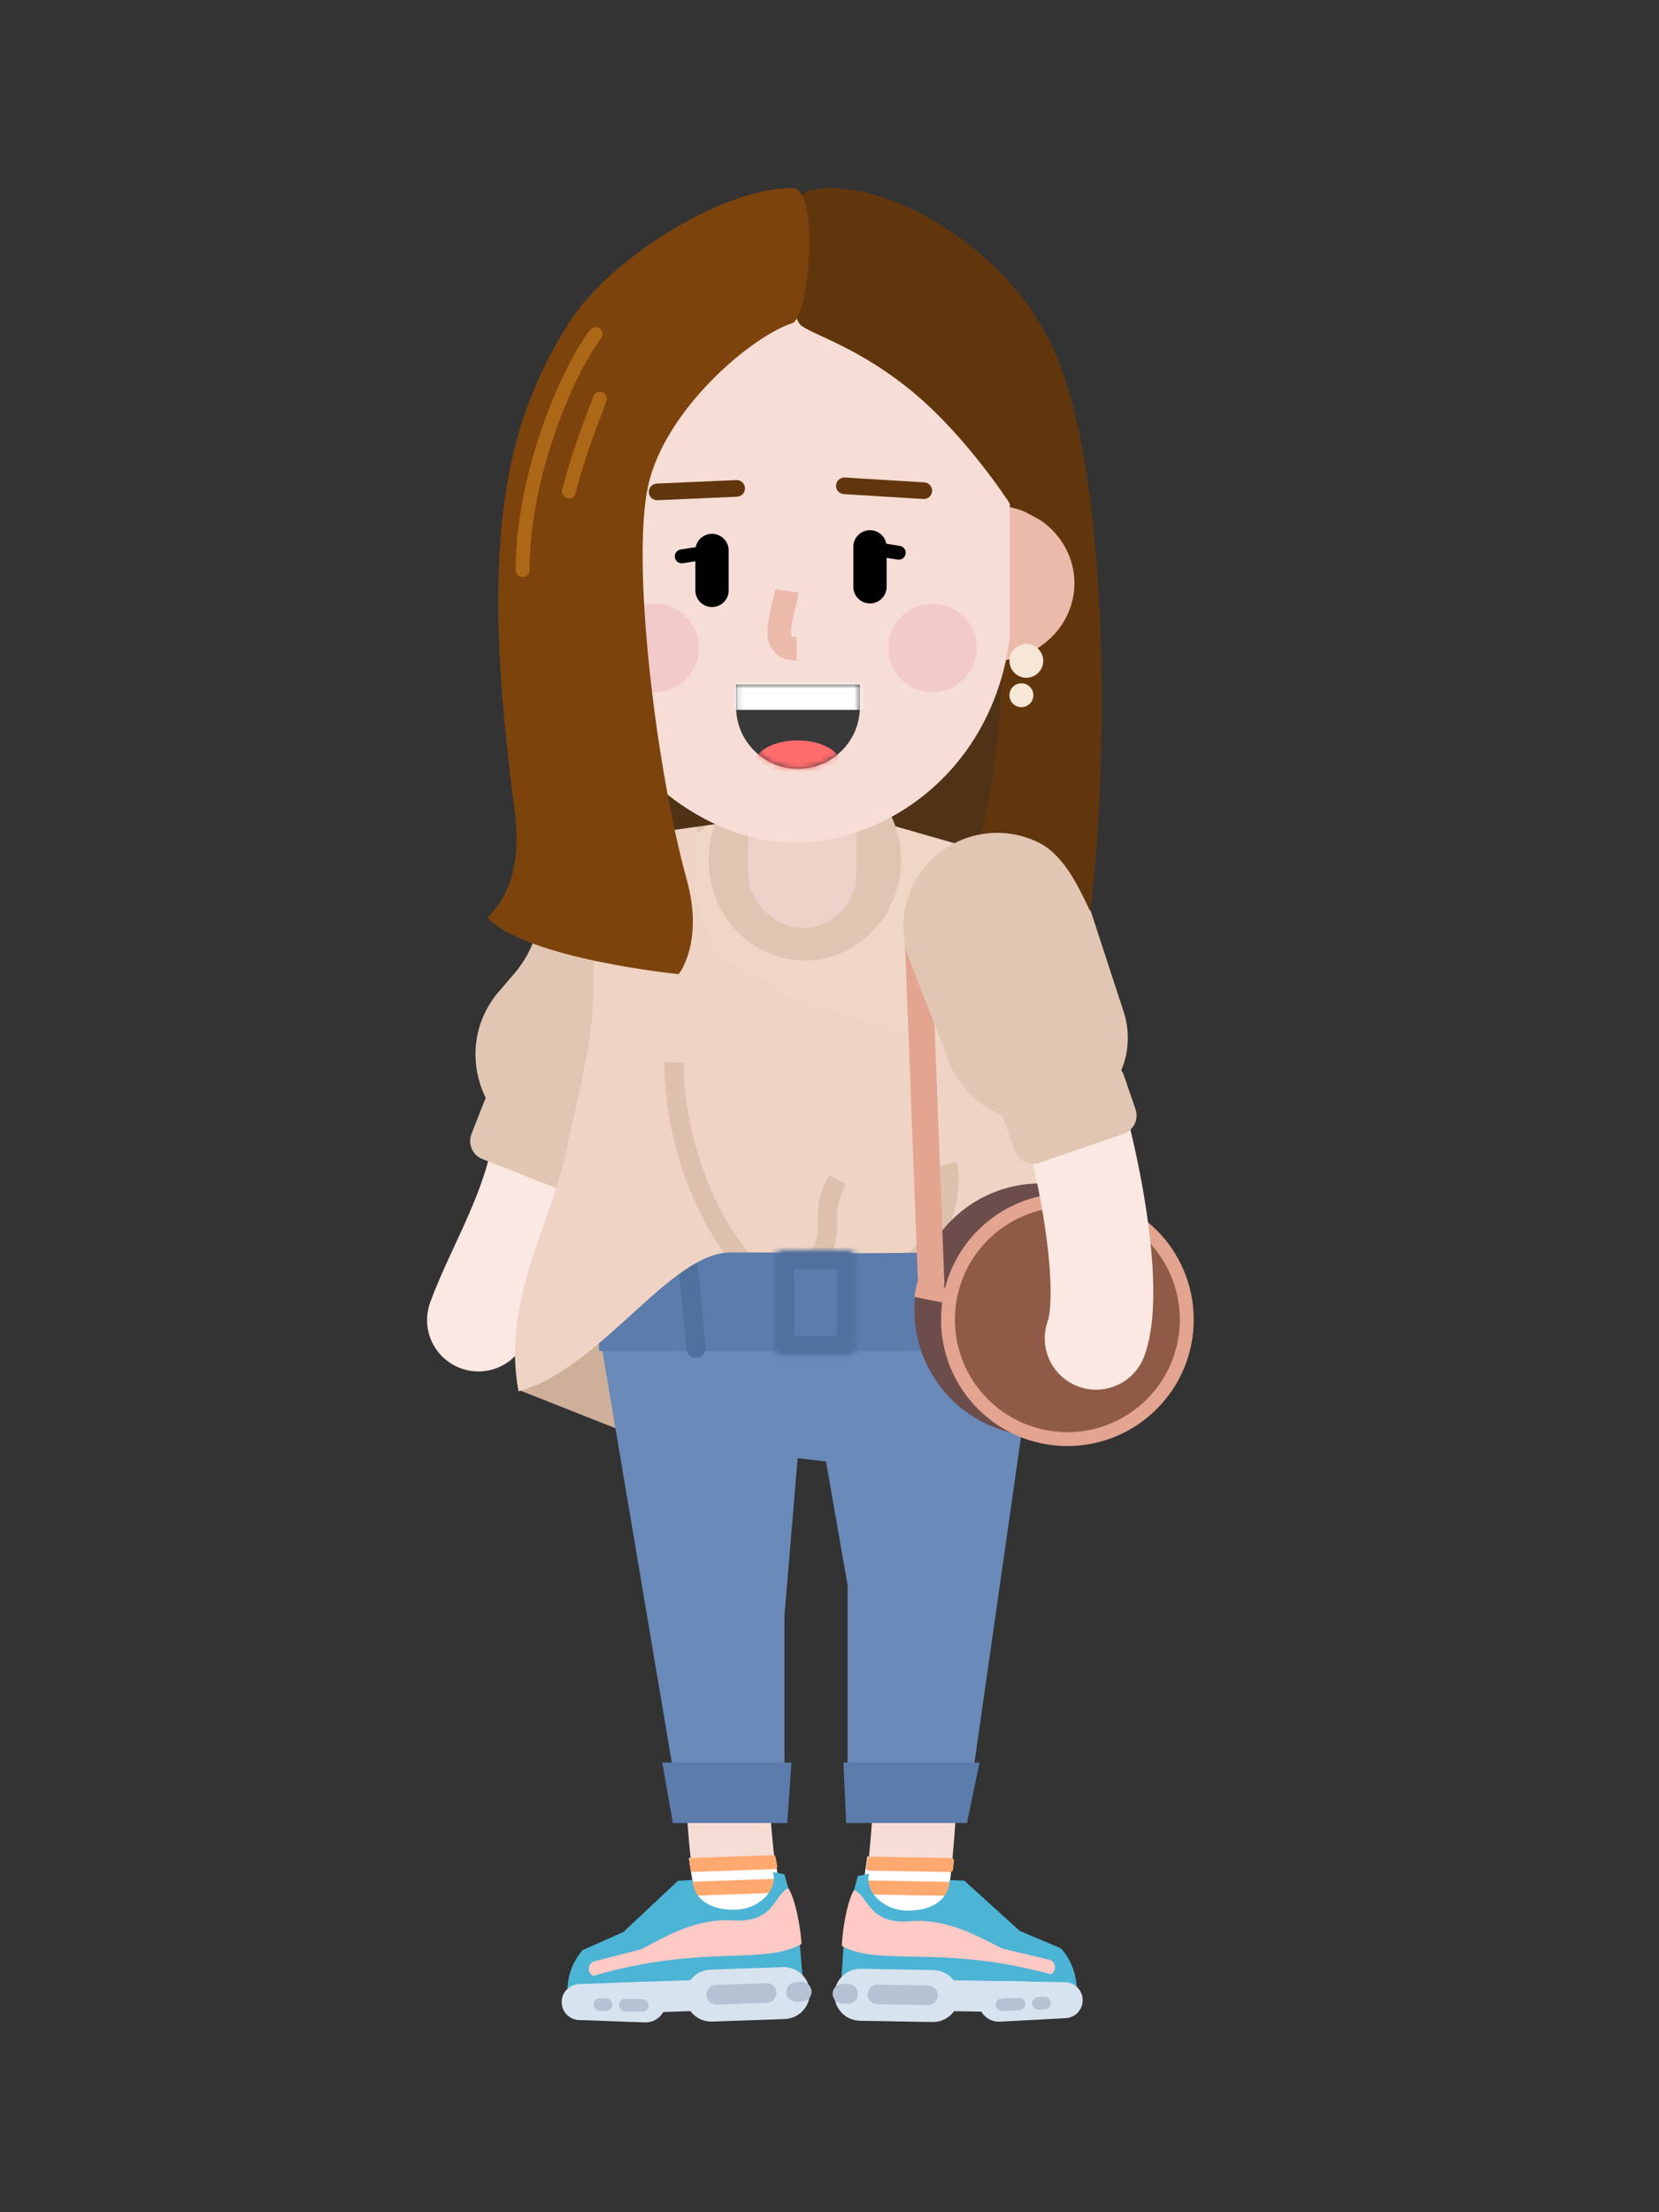<svg width="300" height="400" viewBox="0 0 300 400" fill="none" xmlns="http://www.w3.org/2000/svg">
<rect x="0" y="0" width="300" height="400" fill="#333333" stroke="none"/>
<rect x="135.759" y="118.168" width="56.102" height="52.197" fill="#503216"/>
<path d="M164.191 252.913C167.237 267.645 166.729 322.253 164.191 340.032" stroke="#F6DDD6" stroke-width="15.057" stroke-linecap="round" stroke-linejoin="bevel"/>
<path d="M132.781 251.389C129.735 266.121 130.242 320.73 132.781 338.509" stroke="#F6DDD6" stroke-width="15.057" stroke-linecap="round" stroke-linejoin="bevel"/>
<path d="M99.204 198.304C99.204 215.322 90.573 227.514 86.512 238.689" stroke="#FBE8E3" stroke-width="18.57" stroke-linecap="round" stroke-linejoin="bevel"/>
<path d="M93.758 251.305L102.643 223.874H158.745L201.646 237.082V254.861L161.029 260.449H116.859L93.758 251.305Z" fill="#CEAF9A"/>
<path d="M170.283 266.629L125.605 261.549L115.959 237.165L176.376 239.705L170.283 266.629Z" fill="#6A8AB9"/>
<path d="M145.659 243.007H187.037L175.089 326.572H153.271V286.636L145.659 243.007Z" fill="#6A8AB9"/>
<path d="M108.851 243.769H145.913L141.852 292.137V325.302L122.051 322.077L108.851 243.769Z" fill="#6A8AB9"/>
<path d="M87.616 199.037C88.327 197.232 90.367 196.344 92.172 197.055L107.13 202.945C108.936 203.656 109.823 205.696 109.112 207.501L106.755 213.488C106.044 215.293 104.004 216.18 102.199 215.47L87.24 209.58C85.435 208.869 84.548 206.829 85.259 205.024L87.616 199.037Z" fill="#E1C6B3"/>
<path d="M107.835 221.164H188.561L187.291 244.29H108.343L107.835 221.164Z" fill="#5C7CAC"/>
<path d="M122.333 225.395L124.11 243.937C124.203 244.903 125.061 245.61 126.026 245.518C126.992 245.425 127.7 244.567 127.608 243.602L125.831 225.06C125.738 224.094 124.88 223.387 123.914 223.479C122.949 223.572 122.241 224.43 122.333 225.395Z" fill="#51709D"/>
<path d="M170.029 225.228L168.252 243.769" stroke="#51709D" stroke-width="3.513" stroke-linecap="round"/>
<path d="M100.688 156.744C104.27 145.134 117.577 139.711 128.252 145.51C137.988 150.799 141.263 163.197 135.408 172.603L118.382 199.955C114.456 206.263 106.978 209.407 99.724 207.798C86.8 204.931 81.598 189.313 90.222 179.269L92.991 176.044C94.784 173.955 96.129 171.519 96.941 168.888L100.688 156.744Z" fill="#E1C6B3"/>
<rect x="115.959" y="144.203" width="58.64" height="82.548" rx="28.106" fill="#EFD6C5"/>
<path d="M132.205 226.443C121.036 226.443 108.736 247.495 93.758 251.559C90.712 235.079 99.642 221.299 102.251 208.718C104.426 198.226 107.328 188.81 107.328 178.184V156.341C113.758 153.123 126.925 143.594 126.113 151.315C125.097 160.967 124.59 178.184 146.929 178.184C169.268 178.184 156.567 156.341 171.806 156.341C193.13 156.341 204.438 243.939 202.407 253.083C200.783 260.398 194.653 245.856 191.099 241.737L181.453 235.079L166.983 226.443C157.506 226.782 143.375 226.443 132.205 226.443Z" fill="#EFD4C5"/>
<path fill-rule="evenodd" clip-rule="evenodd" d="M126.587 219.196C122.568 211.006 120.137 201.448 120.137 192.095H123.651C123.651 200.884 125.948 209.919 129.741 217.648C131.535 221.303 133.57 224.394 135.378 226.475H130.904C129.409 224.417 127.936 221.945 126.587 219.196ZM169.046 226.475C169.856 225.374 170.575 224.147 171.191 222.816C173.13 218.628 173.838 213.793 173.025 210.111L169.595 210.869C170.231 213.75 169.636 217.813 168.002 221.341C167.029 223.442 165.776 225.193 164.327 226.475H169.046ZM150.467 226.475C151.052 225.135 151.301 223.794 151.349 222.225C151.36 221.876 151.362 221.605 151.362 220.999C151.362 218.009 151.633 216.586 153.031 214.161L149.988 212.407C149.01 214.103 148.419 215.675 148.118 217.254C147.894 218.432 147.849 219.279 147.849 220.999C147.849 221.569 147.847 221.816 147.838 222.115C147.785 223.812 147.456 224.999 146.457 226.475H150.467Z" fill="#DDC1AD"/>
<path d="M188.192 259.687C200.81 259.687 211.038 249.453 211.038 236.828C211.038 224.203 200.81 213.968 188.192 213.968C175.574 213.968 165.345 224.203 165.345 236.828C165.345 249.453 175.574 259.687 188.192 259.687Z" fill="#6C4D4B"/>
<path fill-rule="evenodd" clip-rule="evenodd" d="M193.163 259.098C204.666 259.098 213.991 249.772 213.991 238.269C213.991 226.766 204.666 217.441 193.163 217.441C181.66 217.441 172.334 226.766 172.334 238.269C172.334 249.772 181.66 259.098 193.163 259.098Z" fill="#8F5B47"/>
<path fill-rule="evenodd" clip-rule="evenodd" d="M193.015 261.465C205.633 261.465 215.862 251.231 215.862 238.606C215.862 225.981 205.633 215.746 193.015 215.746C180.397 215.746 170.168 225.981 170.168 238.606C170.168 251.231 180.397 261.465 193.015 261.465ZM193.015 218.255C204.246 218.255 213.352 227.366 213.352 238.606C213.352 249.845 204.246 258.956 193.015 258.956C181.783 258.956 172.678 249.845 172.678 238.606C172.678 227.366 181.783 218.255 193.015 218.255Z" fill="#E3A490"/>
<path d="M146.265 181.648C136.894 178.962 131.474 169.188 134.16 159.816C136.846 150.445 146.62 145.025 155.992 147.711L178.427 154.141C187.799 156.827 193.219 166.602 190.533 175.973C187.847 185.345 178.072 190.764 168.701 188.079L146.265 181.648Z" fill="#EFD6C5"/>
<path d="M170.773 231.911L168.235 165.364C168.185 164.049 167.077 163.023 165.762 163.073C164.446 163.123 163.42 164.23 163.47 165.546L166.009 232.093C166.059 233.408 167.166 234.434 168.482 234.384C169.798 234.334 170.824 233.227 170.773 231.911Z" fill="#E3A490"/>
<path d="M165.328 234.498L170.405 235.514L170.947 232.807L165.87 231.791L165.328 234.498Z" fill="#E3A490"/>
<path d="M182.976 172.397C194.145 192.208 202.269 230.816 198.207 241.991" stroke="#FBE8E3" stroke-width="18.57" stroke-linecap="round" stroke-linejoin="bevel"/>
<path d="M164.514 173.702C161.427 165.743 164.733 156.727 172.235 152.651C181.544 147.594 193.155 152.215 196.445 162.287L203.186 182.923C205.062 188.665 203.372 194.973 198.878 199.008C196.284 201.337 192.971 202.706 189.49 202.888L188.712 202.929C181.19 203.321 174.267 198.841 171.542 191.817L164.514 173.702Z" fill="#E1C6B3"/>
<path d="M119.766 318.697H143.121L142.359 329.621H121.67L119.766 318.697Z" fill="#5C7CAC"/>
<path d="M152.513 318.697H177.137L174.853 329.621H153.021L152.513 318.697Z" fill="#5C7CAC"/>
<mask id="mask0_0_126" style="mask-type:luminance" maskUnits="userSpaceOnUse" x="140" y="225" width="15" height="21">
<rect x="140.075" y="225.99" width="14.723" height="19.05" rx="1.506" fill="white"/>
</mask>
<g mask="url(#mask0_0_126)">
<path fill-rule="evenodd" clip-rule="evenodd" d="M153.292 222.476H141.58C138.808 222.476 136.561 224.723 136.561 227.495V243.534C136.561 246.305 138.808 248.552 141.58 248.552H153.292C156.064 248.552 158.311 246.305 158.311 243.534V227.495C158.311 224.723 156.064 222.476 153.292 222.476ZM143.588 241.526V229.503H151.285V241.526H143.588Z" fill="#51709D"/>
</g>
<path d="M181.396 201.992C180.765 200.157 181.74 198.158 183.575 197.526L198.775 192.295C200.61 191.663 202.609 192.639 203.24 194.473L205.335 200.558C205.966 202.392 204.991 204.391 203.156 205.023L187.955 210.254C186.121 210.886 184.122 209.911 183.49 208.076L181.396 201.992Z" fill="#E1C6B3"/>
<path d="M156.837 335.693L172.32 335.962L170.426 349.902L154.816 349.628L156.837 335.693Z" fill="white"/>
<path d="M156.892 336.117C156.932 335.872 157.147 335.693 157.395 335.698L172.019 335.952C172.316 335.959 172.544 336.218 172.509 336.514L172.33 338.047C172.3 338.303 172.081 338.494 171.823 338.489L157.121 338.233C156.815 338.228 156.584 337.952 156.635 337.648L156.892 336.117Z" fill="#FFA970"/>
<path d="M156.562 340.424C156.603 340.18 156.817 340.002 157.066 340.007L171.69 340.261C171.987 340.266 172.214 340.527 172.18 340.823L172.001 342.356C171.971 342.612 171.752 342.803 171.494 342.798L156.792 342.542C156.485 342.537 156.255 342.261 156.306 341.957L156.562 340.424Z" fill="#FFA970"/>
<path fill-rule="evenodd" clip-rule="evenodd" d="M163.945 345.46C169.077 345.551 171.689 342.996 171.742 339.944C171.742 339.944 171.742 339.944 171.742 339.942L174.391 340.057L184.404 349.139L191.838 352.278C193.449 354.07 194.437 356.334 194.655 358.735L194.748 359.762L152.134 357.957L152.819 347.807L155.117 339.217L157.179 338.772C157.081 339.069 157.026 339.375 157.021 339.688C156.968 342.74 160.29 345.397 163.945 345.46Z" fill="#4CB4D4"/>
<path d="M164.63 347.377C157.012 348.04 157.134 342.885 154.446 341.739C153.142 343.749 152.281 349.448 152.238 351.862C159.154 355.666 170.143 351.538 189.979 356.966C191.174 356.394 190.985 354.64 189.697 354.334L181.427 352.371C179.408 351.658 172.249 346.715 164.63 347.377Z" fill="#FFC9C6"/>
<path d="M151.11 359.267C151.738 357.285 153.593 355.95 155.673 355.985L168.79 356.216C171.384 356.261 173.451 358.401 173.406 360.996C173.361 363.591 171.22 365.656 168.626 365.611L155.509 365.383C152.367 365.327 150.163 362.263 151.11 359.267Z" fill="#D7E3EE"/>
<path d="M166.809 360.753C166.836 359.211 168.108 357.982 169.651 358.009L185.384 358.283C186.927 358.31 188.156 359.583 188.129 361.125C188.102 362.668 186.83 363.897 185.287 363.87L169.554 363.596C168.011 363.569 166.782 362.296 166.809 360.753Z" fill="#D7E3EE"/>
<path d="M176.946 361.812C176.982 359.782 178.655 358.166 180.685 358.201L192.587 358.409C194.64 358.444 196.147 360.349 195.71 362.354C195.399 363.787 194.167 364.836 192.703 364.913L180.816 365.546C178.688 365.659 176.909 363.942 176.946 361.812Z" fill="#D7E3EE"/>
<path d="M156.91 360.581C156.927 359.599 157.737 358.817 158.719 358.834L167.854 358.993C168.836 359.011 169.618 359.82 169.601 360.802C169.584 361.784 168.774 362.566 167.792 362.549L158.657 362.389C157.675 362.372 156.893 361.563 156.91 360.581Z" fill="#B6C2D3"/>
<path d="M180.081 362.517C180.059 361.886 180.553 361.357 181.184 361.335L184.227 361.229C184.858 361.207 185.387 361.7 185.409 362.331C185.431 362.962 184.937 363.491 184.307 363.513L181.263 363.62C180.633 363.642 180.103 363.148 180.081 362.517Z" fill="#B6C2D3"/>
<path d="M186.646 362.266C186.624 361.636 187.117 361.106 187.748 361.084L188.825 361.047C189.456 361.025 189.986 361.518 190.008 362.149C190.03 362.78 189.536 363.309 188.905 363.331L187.828 363.369C187.197 363.391 186.668 362.897 186.646 362.266Z" fill="#B6C2D3"/>
<path d="M150.565 360.47C150.582 359.488 151.392 358.706 152.374 358.724L153.387 358.741C154.369 358.758 155.151 359.568 155.134 360.55C155.117 361.532 154.307 362.314 153.325 362.297L152.312 362.279C151.33 362.262 150.548 361.452 150.565 360.47Z" fill="#B6C2D3"/>
<path d="M140.055 335.42L124.579 335.959L126.715 349.864L142.318 349.32L140.055 335.42Z" fill="white"/>
<path d="M140.261 335.841C140.216 335.596 139.999 335.422 139.75 335.43L125.133 335.942C124.836 335.952 124.613 336.215 124.653 336.509L124.859 338.04C124.893 338.296 125.116 338.484 125.374 338.474L140.068 337.962C140.375 337.949 140.6 337.668 140.544 337.367L140.261 335.841Z" fill="#FFA970"/>
<path d="M140.411 340.138C140.366 339.894 140.149 339.719 139.9 339.729L125.283 340.238C124.986 340.248 124.763 340.514 124.803 340.808L125.009 342.336C125.043 342.592 125.266 342.78 125.524 342.773L140.218 342.258C140.525 342.248 140.75 341.967 140.694 341.666L140.411 340.138Z" fill="#FFA970"/>
<path fill-rule="evenodd" clip-rule="evenodd" d="M133.117 345.302C127.987 345.48 125.332 342.973 125.226 339.924C125.226 339.922 125.226 339.922 125.225 339.919L122.579 340.082L112.725 349.337L105.348 352.607C103.768 354.426 102.82 356.708 102.644 359.109L102.568 360.138L145.145 357.588L144.283 347.453L141.835 338.903L139.765 338.496C139.869 338.793 139.929 339.096 139.94 339.41C140.046 342.459 136.771 345.174 133.117 345.302Z" fill="#4CB4D4"/>
<path d="M132.466 347.232C140.095 347.761 139.882 342.609 142.55 341.415C143.889 343.4 144.85 349.086 144.934 351.498C138.086 355.423 127.026 351.488 107.288 357.26C106.084 356.71 106.241 354.951 107.524 354.622L115.759 352.517C117.765 351.769 124.837 346.702 132.466 347.232Z" fill="#FFC9C6"/>
<path d="M146.191 358.883C145.529 356.911 143.651 355.608 141.572 355.681L128.461 356.138C125.867 356.231 123.839 358.406 123.929 360.999C124.019 363.593 126.195 365.621 128.789 365.531L141.9 365.074C145.04 364.964 147.19 361.862 146.191 358.883Z" fill="#D7E3EE"/>
<path d="M130.521 360.642C130.467 359.1 129.173 357.893 127.631 357.947L111.905 358.496C110.363 358.55 109.156 359.844 109.21 361.386C109.264 362.928 110.558 364.134 112.1 364.081L127.826 363.532C129.368 363.478 130.574 362.184 130.521 360.642Z" fill="#D7E3EE"/>
<path d="M120.404 361.877C120.333 359.849 118.631 358.261 116.602 358.334L104.706 358.748C102.654 358.82 101.18 360.75 101.652 362.748C101.988 364.176 103.238 365.202 104.703 365.252L116.599 365.679C118.73 365.754 120.478 364.008 120.404 361.877Z" fill="#D7E3EE"/>
<path d="M140.415 360.296C140.381 359.315 139.557 358.547 138.576 358.582L129.445 358.9C128.463 358.935 127.696 359.758 127.73 360.739C127.764 361.721 128.587 362.488 129.569 362.454L138.7 362.135C139.681 362.101 140.449 361.278 140.415 360.296Z" fill="#B6C2D3"/>
<path d="M117.281 362.638C117.292 362.007 116.789 361.487 116.158 361.476L113.114 361.422C112.482 361.411 111.962 361.914 111.951 362.545C111.94 363.176 112.443 363.697 113.074 363.708L116.118 363.761C116.749 363.772 117.27 363.269 117.281 362.638Z" fill="#B6C2D3"/>
<path d="M110.713 362.5C110.724 361.869 110.221 361.349 109.59 361.338L108.513 361.319C107.881 361.308 107.361 361.81 107.35 362.442C107.339 363.073 107.842 363.593 108.473 363.604L109.55 363.623C110.182 363.634 110.702 363.131 110.713 362.5Z" fill="#B6C2D3"/>
<path d="M146.757 360.075C146.723 359.094 145.9 358.326 144.918 358.361L143.906 358.396C142.924 358.43 142.157 359.254 142.191 360.235C142.225 361.216 143.048 361.984 144.03 361.95L145.042 361.914C146.024 361.88 146.792 361.057 146.757 360.075Z" fill="#B6C2D3"/>
<path d="M145.532 173.667C155.136 173.667 162.921 165.536 162.921 155.506C162.921 145.476 155.136 137.345 145.532 137.345C135.929 137.345 128.143 145.476 128.143 155.506C128.143 165.536 135.929 173.667 145.532 173.667Z" fill="#DFC5B2"/>
<rect x="135.252" y="138.361" width="19.625" height="29.453" rx="9.812" fill="#EED1C9"/>
<path d="M92.244 135.719C90.836 125.696 97.82 116.43 107.843 115.022L147.123 109.505C157.146 108.097 166.413 115.081 167.821 125.103C169.228 135.126 162.245 144.393 152.222 145.801L112.942 151.318C102.919 152.726 93.652 145.742 92.244 135.719Z" fill="#503216"/>
<path d="M105.395 119.385C113.584 119.385 120.223 113.085 120.223 105.313C120.223 97.541 113.584 91.241 105.395 91.241C97.207 91.241 90.568 97.541 90.568 105.313C90.568 113.085 97.207 119.385 105.395 119.385Z" fill="#EBBAAA"/>
<path d="M180.09 87.331C175.464 68.03 155.514 58.112 147.78 55.742C144.25 49.139 144.754 35.457 150.302 34.409C158.372 32.885 180.052 42.536 189.635 61.329C201.683 84.957 200.027 143.902 197.119 164.729C193.365 156.726 189.635 149.382 177.593 150.587C183.676 123.667 180.09 104.092 180.09 104.092C180.09 104.092 182.646 97.997 180.09 87.331Z" fill="#62360D"/>
<path d="M179.461 119.532C187.65 119.532 194.288 113.231 194.288 105.46C194.288 97.688 187.65 91.388 179.461 91.388C171.272 91.388 164.633 97.688 164.633 105.46C164.633 113.231 171.272 119.532 179.461 119.532Z" fill="#EBBAAA"/>
<path d="M104.417 78.6C104.417 58.176 121.92 41.62 143.511 41.62C165.101 41.62 182.604 58.176 182.604 78.6V115.381C179.451 139.239 160.535 152.362 143.511 152.362C126.486 152.362 106.729 136.456 104.417 115.381V78.6Z" fill="#F6DDD6"/>
<path fill-rule="evenodd" clip-rule="evenodd" d="M133.103 123.785V127.812C133.103 133.997 138.117 139.011 144.302 139.011C150.487 139.011 155.501 133.997 155.501 127.812V123.785H133.103Z" fill="#393939"/>
<mask id="mask1_0_126" style="mask-type:luminance" maskUnits="userSpaceOnUse" x="133" y="123" width="23" height="17">
<path fill-rule="evenodd" clip-rule="evenodd" d="M133.103 123.785V127.812C133.103 133.997 138.117 139.011 144.302 139.011C150.487 139.011 155.501 133.997 155.501 127.812V123.785H133.103Z" fill="white"/>
</mask>
<g mask="url(#mask1_0_126)">
<path d="M144.228 142.408C148.525 142.408 152.008 140.498 152.008 138.142C152.008 135.786 148.525 133.876 144.228 133.876C139.932 133.876 136.449 135.786 136.449 138.142C136.449 140.498 139.932 142.408 144.228 142.408Z" fill="#FF6C6C"/>
<rect x="132.685" y="123.336" width="24.342" height="5.019" fill="white"/>
</g>
<path d="M145.375 34.908C154.496 30.712 178.074 41.267 188.744 62.207C188.744 62.207 194.527 74.84 195.944 83.571C197.343 92.185 192.758 96.542 192.758 96.542L182.604 91.057C182.604 91.057 174.988 79.191 165.342 71.112C155.696 63.034 147.472 60.705 144.951 58.925C142.431 57.145 142.135 41.775 145.375 34.908Z" fill="#62360D"/>
<path d="M118.899 90.444L133.276 89.816C134.107 89.78 134.751 89.077 134.715 88.246C134.679 87.415 133.976 86.771 133.145 86.808L118.767 87.436C117.937 87.472 117.293 88.175 117.329 89.006C117.365 89.836 118.068 90.48 118.899 90.444Z" fill="#62360D"/>
<path d="M118.367 125.16C122.784 125.16 126.364 121.578 126.364 117.159C126.364 112.74 122.784 109.158 118.367 109.158C113.951 109.158 110.371 112.74 110.371 117.159C110.371 121.578 113.951 125.16 118.367 125.16Z" fill="#F2CACA"/>
<path d="M117.24 87.67C120.361 73.942 135.906 60.807 143.267 58.434C146.303 57.456 148.334 34 143.267 34C130.442 34 110.098 46.901 102.838 58.434C90.916 77.373 86.7 98.606 93.046 146.394C94.599 158.089 90.811 163.173 88.171 165.969C95.451 173.444 122.735 176.138 122.735 176.138C122.735 176.138 127.328 170.427 124.201 159.106C118.553 138.658 114.12 101.398 117.24 87.67Z" fill="#7D430D"/>
<path d="M106.717 59.645C103.894 63.317 100.573 69.979 98.022 77.333C95.009 86.017 93.256 94.968 93.256 103.08C93.256 103.773 93.818 104.335 94.511 104.335C95.204 104.335 95.766 103.773 95.766 103.08C95.766 95.274 97.466 86.592 100.393 78.156C102.862 71.037 106.067 64.607 108.706 61.174C109.129 60.625 109.026 59.837 108.476 59.415C107.927 58.992 107.139 59.095 106.717 59.645Z" fill="#AD6817"/>
<path d="M107.298 71.653C103.874 80.79 103.088 83.119 101.674 88.54C101.5 89.211 101.901 89.896 102.572 90.071C103.243 90.246 103.928 89.844 104.103 89.173C105.489 83.855 106.252 81.596 109.648 72.534C109.891 71.885 109.562 71.162 108.913 70.918C108.265 70.675 107.541 71.004 107.298 71.653Z" fill="#AD6817"/>
<path d="M123.472 101.84L130.231 100.771C130.916 100.663 131.383 100.02 131.275 99.336C131.166 98.651 130.524 98.184 129.839 98.292L123.08 99.361C122.395 99.469 121.928 100.112 122.036 100.796C122.145 101.481 122.787 101.948 123.472 101.84Z" fill="black"/>
<path d="M155.569 100.116L162.329 101.185C163.013 101.293 163.656 100.826 163.764 100.142C163.872 99.457 163.405 98.815 162.721 98.707L155.961 97.638C155.277 97.529 154.634 97.997 154.526 98.681C154.417 99.365 154.885 100.008 155.569 100.116Z" fill="black"/>
<path d="M128.755 99.532V106.753" stroke="black" stroke-width="6.023" stroke-linecap="round"/>
<path d="M157.319 98.877V106.099" stroke="black" stroke-width="6.023" stroke-linecap="round"/>
<path d="M152.594 89.348L166.959 90.227C167.789 90.277 168.503 89.646 168.554 88.816C168.605 87.986 167.973 87.272 167.143 87.221L152.778 86.342C151.948 86.291 151.234 86.923 151.184 87.753C151.133 88.583 151.764 89.297 152.594 89.348Z" fill="#62360D"/>
<path d="M142.296 106.839C141.787 110.548 138.589 117.311 144.04 117.311" stroke="#EBBAAA" stroke-width="4.266"/>
<path d="M185.597 122.548C187.283 122.548 188.65 121.181 188.65 119.494C188.65 117.807 187.283 116.439 185.597 116.439C183.911 116.439 182.544 117.807 182.544 119.494C182.544 121.181 183.911 122.548 185.597 122.548Z" fill="#F6E7D6"/>
<path d="M184.702 127.869C185.894 127.869 186.86 126.903 186.86 125.71C186.86 124.518 185.894 123.551 184.702 123.551C183.51 123.551 182.544 124.518 182.544 125.71C182.544 126.903 183.51 127.869 184.702 127.869Z" fill="#F6E7D6"/>
<path d="M168.63 125.16C173.046 125.16 176.626 121.578 176.626 117.159C176.626 112.74 173.046 109.158 168.63 109.158C164.214 109.158 160.634 112.74 160.634 117.159C160.634 121.578 164.214 125.16 168.63 125.16Z" fill="#F2CACA"/>
</svg>
